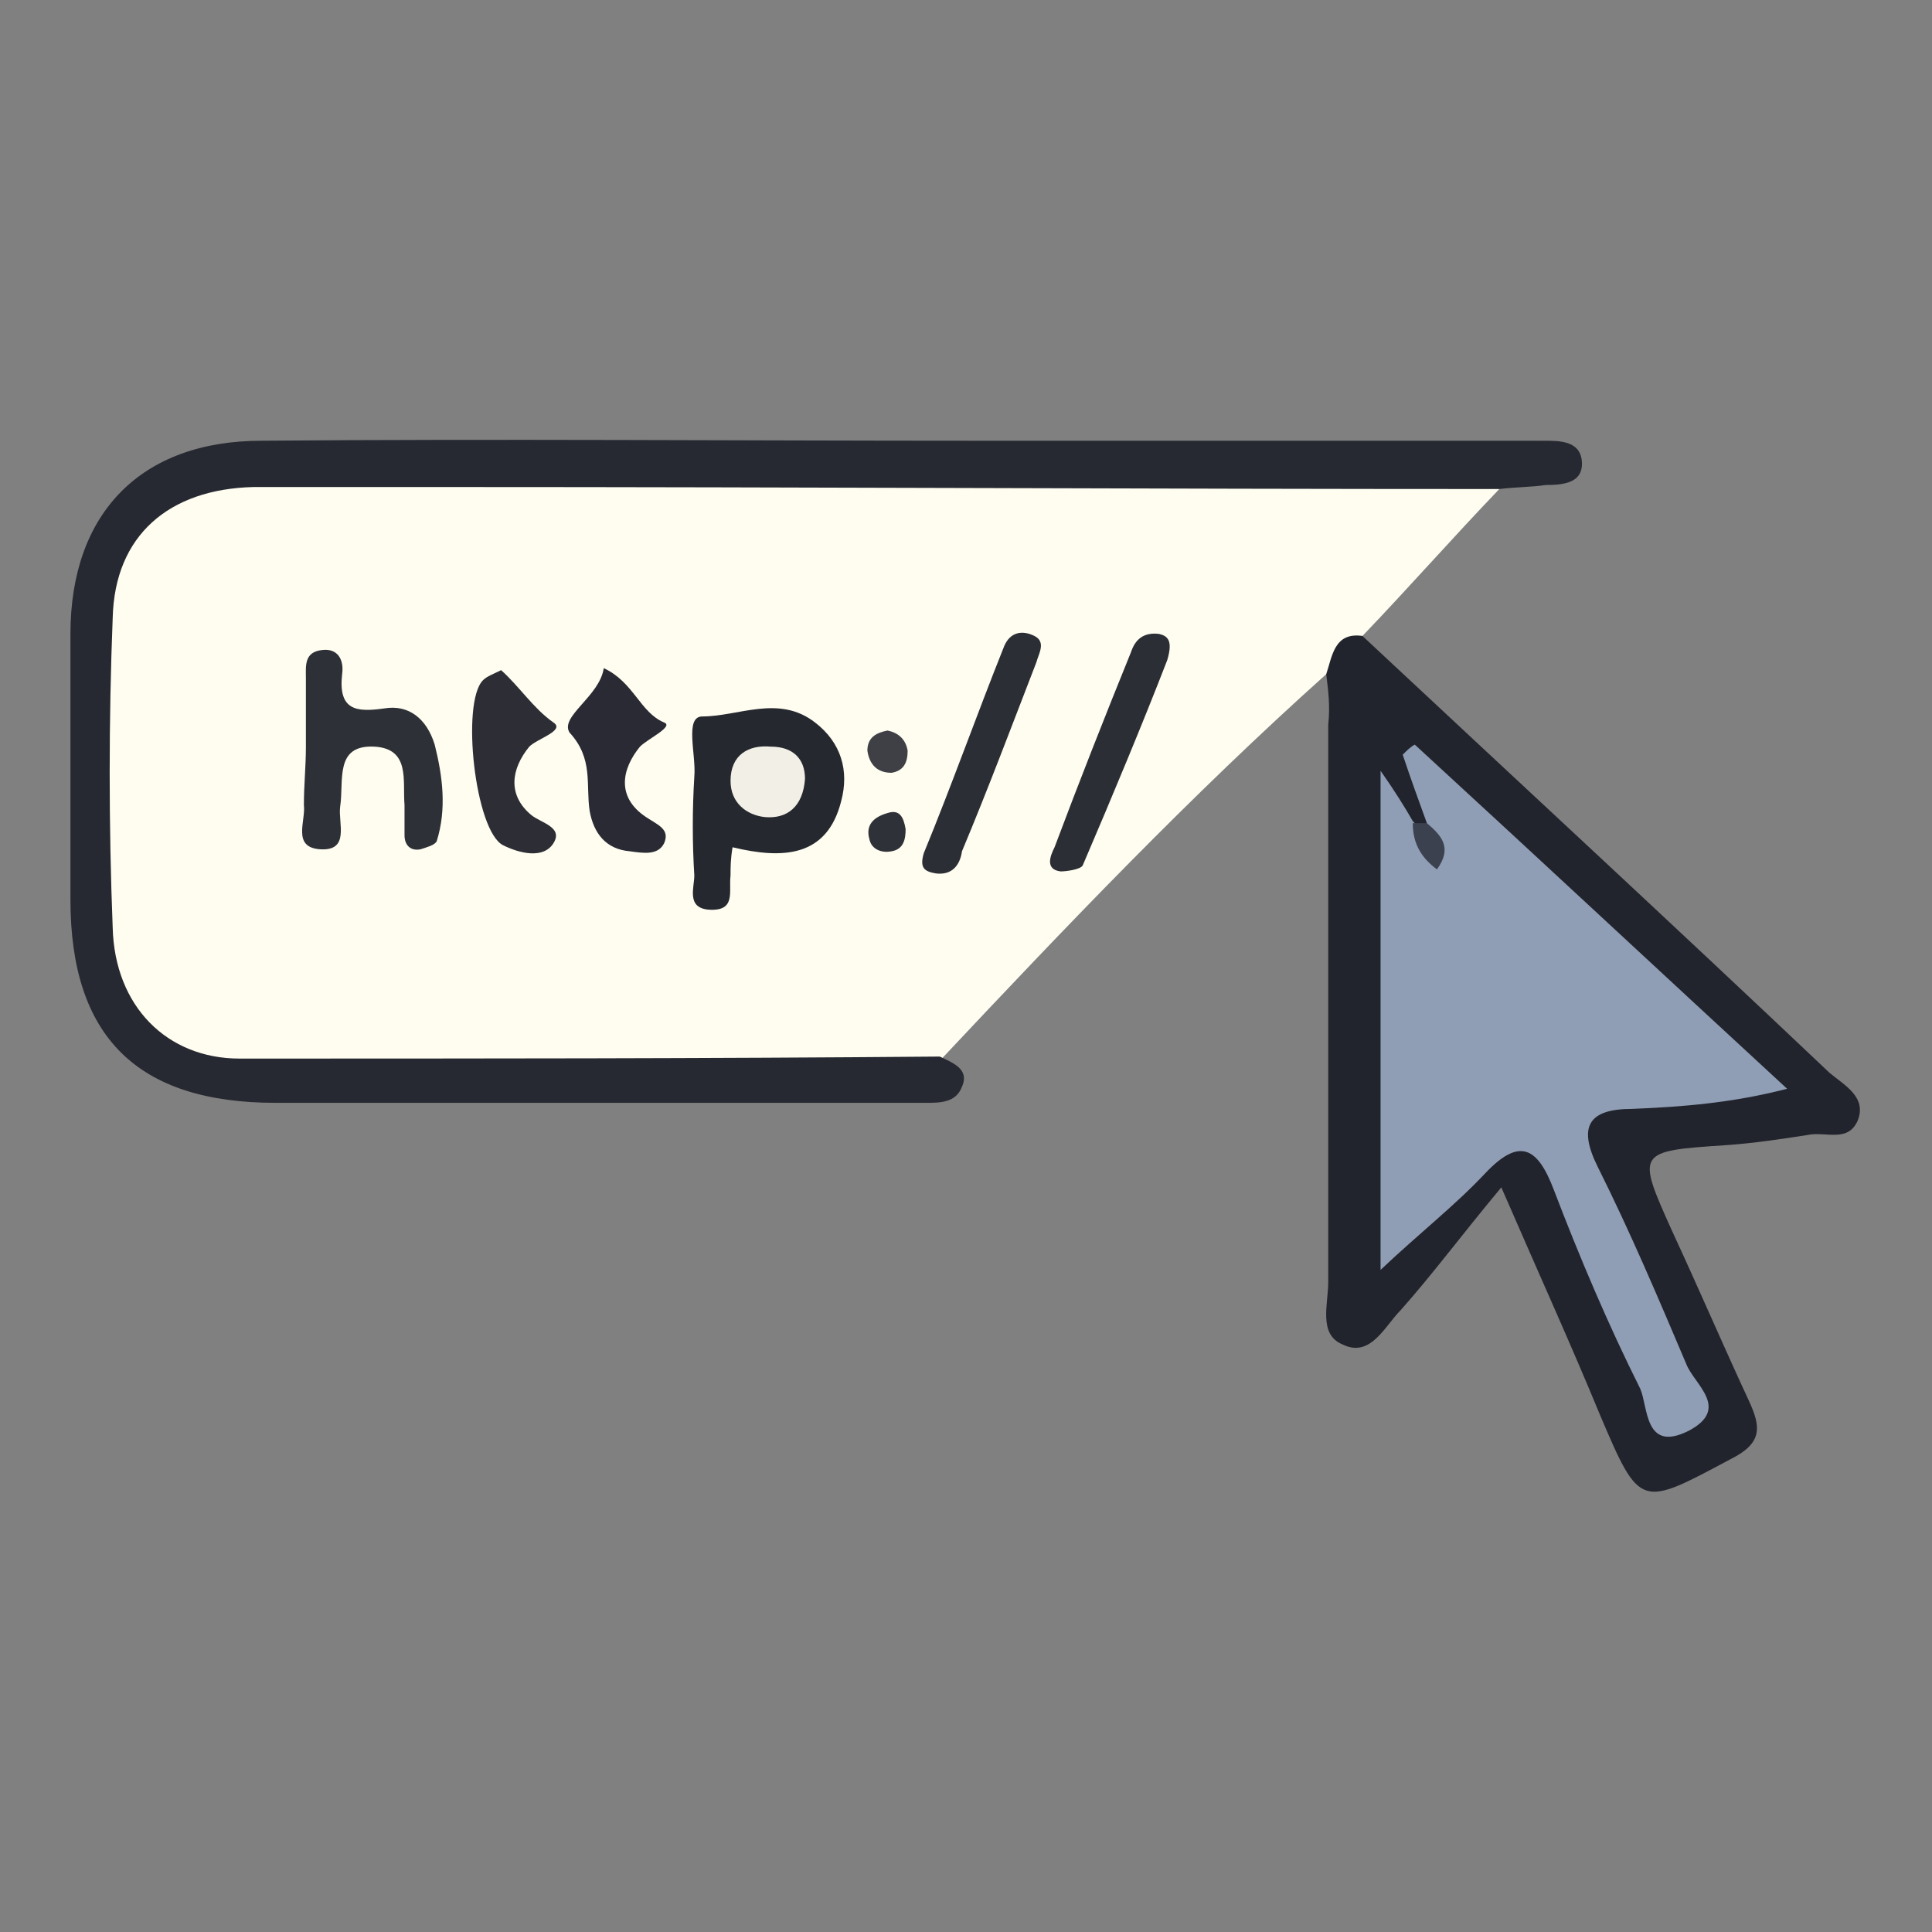 <?xml version="1.0" encoding="utf-8"?>
<!-- Generator: Adobe Illustrator 23.1.1, SVG Export Plug-In . SVG Version: 6.00 Build 0)  -->
<svg version="1.1" id="Layer_1" xmlns="http://www.w3.org/2000/svg" xmlns:xlink="http://www.w3.org/1999/xlink" x="0px" y="0px"
	 viewBox="0 0 96 96" style="enable-background:new 0 0 96 96;" xml:space="preserve">
<rect x="0" y="0" width="96" height="96" fill="#808080" stroke="none"/>
<style type="text/css">
	.st0{fill:#FEFDF0;}
	.st1{fill:#272932;}
	.st2{fill:#22242D;}
	.st3{fill:#262830;}
	.st4{fill:#2E3037;}
	.st5{fill:#2D2E35;}
	.st6{fill:#292A33;}
	.st7{fill:#2C2E36;}
	.st8{fill:#2C2E35;}
	.st9{fill:#3E4045;}
	.st10{fill:#2F3139;}
	.st11{fill:#8F9EB5;}
	.st12{fill:#3B414E;}
	.st13{fill:#F2F0E6;}
</style>
<g>
	<path class="st0" d="M74.5,24.3c-2.3,2.4-4.5,4.9-6.8,7.3c-0.5,0.7-1,1.4-1.8,1.9C59.2,39.5,53,46,46.8,52.6c-1.1,1.2-2.6,1-4,1
		c-9.7,0-19.5,0.1-29.2,0c-5.7,0-8.7-3-8.9-8.7c-0.2-4.3-0.2-8.6,0-12.9c0.2-5.7,3.3-8.6,9-8.7c19-0.1,38,0,57,0
		C71.9,23.3,73.4,23.1,74.5,24.3z"/>
	<path class="st1" d="M74.5,24.3c-17.3,0-34.7-0.1-52-0.1c-3.3,0-6.6,0-9.9,0c-4.2,0.1-6.9,2.4-7,6.5c-0.2,5.1-0.2,10.3,0,15.4
		c0.1,3.9,2.7,6.5,6.3,6.5c11.6,0,23.2,0,34.8-0.1c0.6,0.3,1.5,0.6,1.1,1.5c-0.3,0.8-1.1,0.8-1.8,0.8c-4.3,0-8.6,0-12.9,0
		c-6.5,0-12.9,0-19.4,0c-6.9,0-10.2-3.3-10.2-10.1c0-4.4,0-8.8,0-13.2c0-6,3.5-9.6,9.5-9.6c11.8-0.1,23.6,0,35.4,0
		c8.8,0,17.7,0,26.5,0c0.6,0,1.2,0,1.8,0c0.8,0,1.8,0,1.9,1c0.1,1.1-0.9,1.2-1.8,1.2C76.2,24.2,75.3,24.2,74.5,24.3z"/>
	<path class="st2" d="M65.9,33.5c0.3-0.9,0.4-2.1,1.8-1.9c7.7,7.2,15.5,14.4,23.2,21.7c0.7,0.6,1.9,1.2,1.4,2.4
		c-0.5,1.1-1.6,0.5-2.5,0.7c-1.3,0.2-2.6,0.4-4,0.5c-4.5,0.3-4.5,0.3-2.7,4.3c1.3,2.8,2.5,5.6,3.8,8.4c0.6,1.3,0.7,2.1-0.9,2.9
		c-4.5,2.4-4.5,2.5-6.5-2.2c-1.4-3.4-2.9-6.7-4.9-11.3c-2,2.4-3.4,4.3-5,6.1c-0.8,0.8-1.5,2.4-2.9,1.7c-1.2-0.5-0.7-2-0.7-3.1
		c0-9.2,0-18.5,0-27.7C66.1,35.1,66,34.3,65.9,33.5z"/>
	<path class="st3" d="M36.4,42.1c-0.1,0.6-0.1,1-0.1,1.4c-0.1,0.8,0.3,1.8-1.1,1.7c-1.1-0.1-0.7-1.1-0.7-1.7c-0.1-1.6-0.1-3.3,0-4.9
		c0.1-1.1-0.5-3,0.4-3c1.8,0,3.8-1.1,5.6,0.3c1.3,1,1.7,2.4,1.3,3.9C41.1,42.6,38.9,42.7,36.4,42.1z"/>
	<path class="st4" d="M15.2,37.1c0-1.1,0-2.3,0-3.4c0-0.6-0.1-1.3,0.8-1.4c0.8-0.1,1.1,0.5,1,1.2c-0.2,1.8,0.7,1.9,2.1,1.7
		c1.2-0.2,2.1,0.5,2.5,1.8c0.4,1.6,0.6,3.2,0.1,4.8c-0.1,0.2-0.5,0.3-0.8,0.4c-0.5,0.1-0.8-0.2-0.8-0.7c0-0.5,0-1,0-1.5
		c-0.1-1.2,0.3-2.8-1.5-2.9c-2-0.1-1.5,1.7-1.7,3c-0.1,0.8,0.5,2.2-1,2.1c-1.4-0.1-0.7-1.4-0.8-2.2C15.1,39,15.2,38.1,15.2,37.1z"/>
	<path class="st5" d="M24.9,33.3c0.9,0.8,1.6,1.9,2.6,2.6c0.6,0.4-0.8,0.8-1.2,1.2c-0.9,1.1-1.1,2.4,0.1,3.4
		c0.5,0.4,1.6,0.6,1.1,1.4C27,42.7,25.8,42.4,25,42c-1.4-0.7-2.1-7.1-1-8.2C24.2,33.6,24.5,33.5,24.9,33.3z"/>
	<path class="st6" d="M30,33.2c1.5,0.7,1.8,2.2,3,2.7c0.5,0.2-0.8,0.8-1.2,1.2c-0.9,1.1-1.2,2.5,0.3,3.5c0.6,0.4,1.2,0.6,0.9,1.3
		c-0.3,0.6-1,0.5-1.7,0.4c-1.2-0.1-1.8-0.9-2-2c-0.2-1.3,0.2-2.6-1-3.9C27.8,35.6,29.8,34.6,30,33.2z"/>
	<path class="st7" d="M46.5,43.4c-0.6-0.1-0.8-0.3-0.6-1c1.4-3.4,2.6-6.8,4-10.3c0.3-0.7,0.9-0.8,1.5-0.5c0.6,0.3,0.2,0.9,0.1,1.3
		c-1.2,3.1-2.4,6.3-3.7,9.4C47.7,43,47.3,43.5,46.5,43.4z"/>
	<path class="st8" d="M58,32.8c-1.2,3.1-2.7,6.7-4.2,10.2c-0.1,0.2-0.8,0.3-1.1,0.3c-0.8-0.1-0.5-0.8-0.3-1.2
		c1.2-3.2,2.5-6.5,3.8-9.7c0.2-0.6,0.6-1,1.4-0.9C58,31.6,58.3,31.8,58,32.8z"/>
	<path class="st9" d="M44.1,36.3c0.5,0.1,0.9,0.4,1,1c0,0.6-0.2,1-0.8,1.1c-0.7,0-1.1-0.4-1.2-1.1C43.1,36.6,43.6,36.4,44.1,36.3z"
		/>
	<path class="st10" d="M45,41.2c0,0.5-0.1,1-0.7,1.1c-0.5,0.1-1-0.1-1.1-0.6c-0.2-0.7,0.2-1.1,0.9-1.3C44.7,40.2,44.9,40.6,45,41.2z
		"/>
	<path class="st11" d="M70.9,40.9c-0.4-1.1-0.8-2.2-1.2-3.4c0.2-0.2,0.4-0.4,0.6-0.5c6.1,5.6,12.1,11.2,18.5,17.1
		c-2.7,0.7-5.2,0.9-7.7,1c-2.2,0-2.7,0.9-1.7,2.9c1.6,3.2,3,6.5,4.4,9.8c0.4,1,2.2,2.2,0.1,3.3c-2.2,1.1-2-1.2-2.4-2.1
		c-1.6-3.2-3-6.5-4.3-9.9c-0.8-2.1-1.7-2.6-3.4-0.8c-1.5,1.6-3.3,3-5.2,4.8c0-8.4,0-16.4,0-24.8c0.7,1,1.2,1.8,1.6,2.5
		c0.2,0.2,0.4,0.5,0.7,0.5C70.9,41.3,70.9,41.1,70.9,40.9z"/>
	<path class="st12" d="M70.9,40.9c0.7,0.6,1.3,1.2,0.5,2.3c-0.8-0.6-1.2-1.3-1.2-2.3C70.4,40.9,70.6,40.9,70.9,40.9z"/>
	<path class="st13" d="M40,38.7c-0.1,1.4-0.9,2-2,1.9c-0.9-0.1-1.7-0.7-1.7-1.8c0-1.3,0.9-1.8,2-1.7C39.4,37.1,40,37.7,40,38.7z"/>
</g>
</svg>
